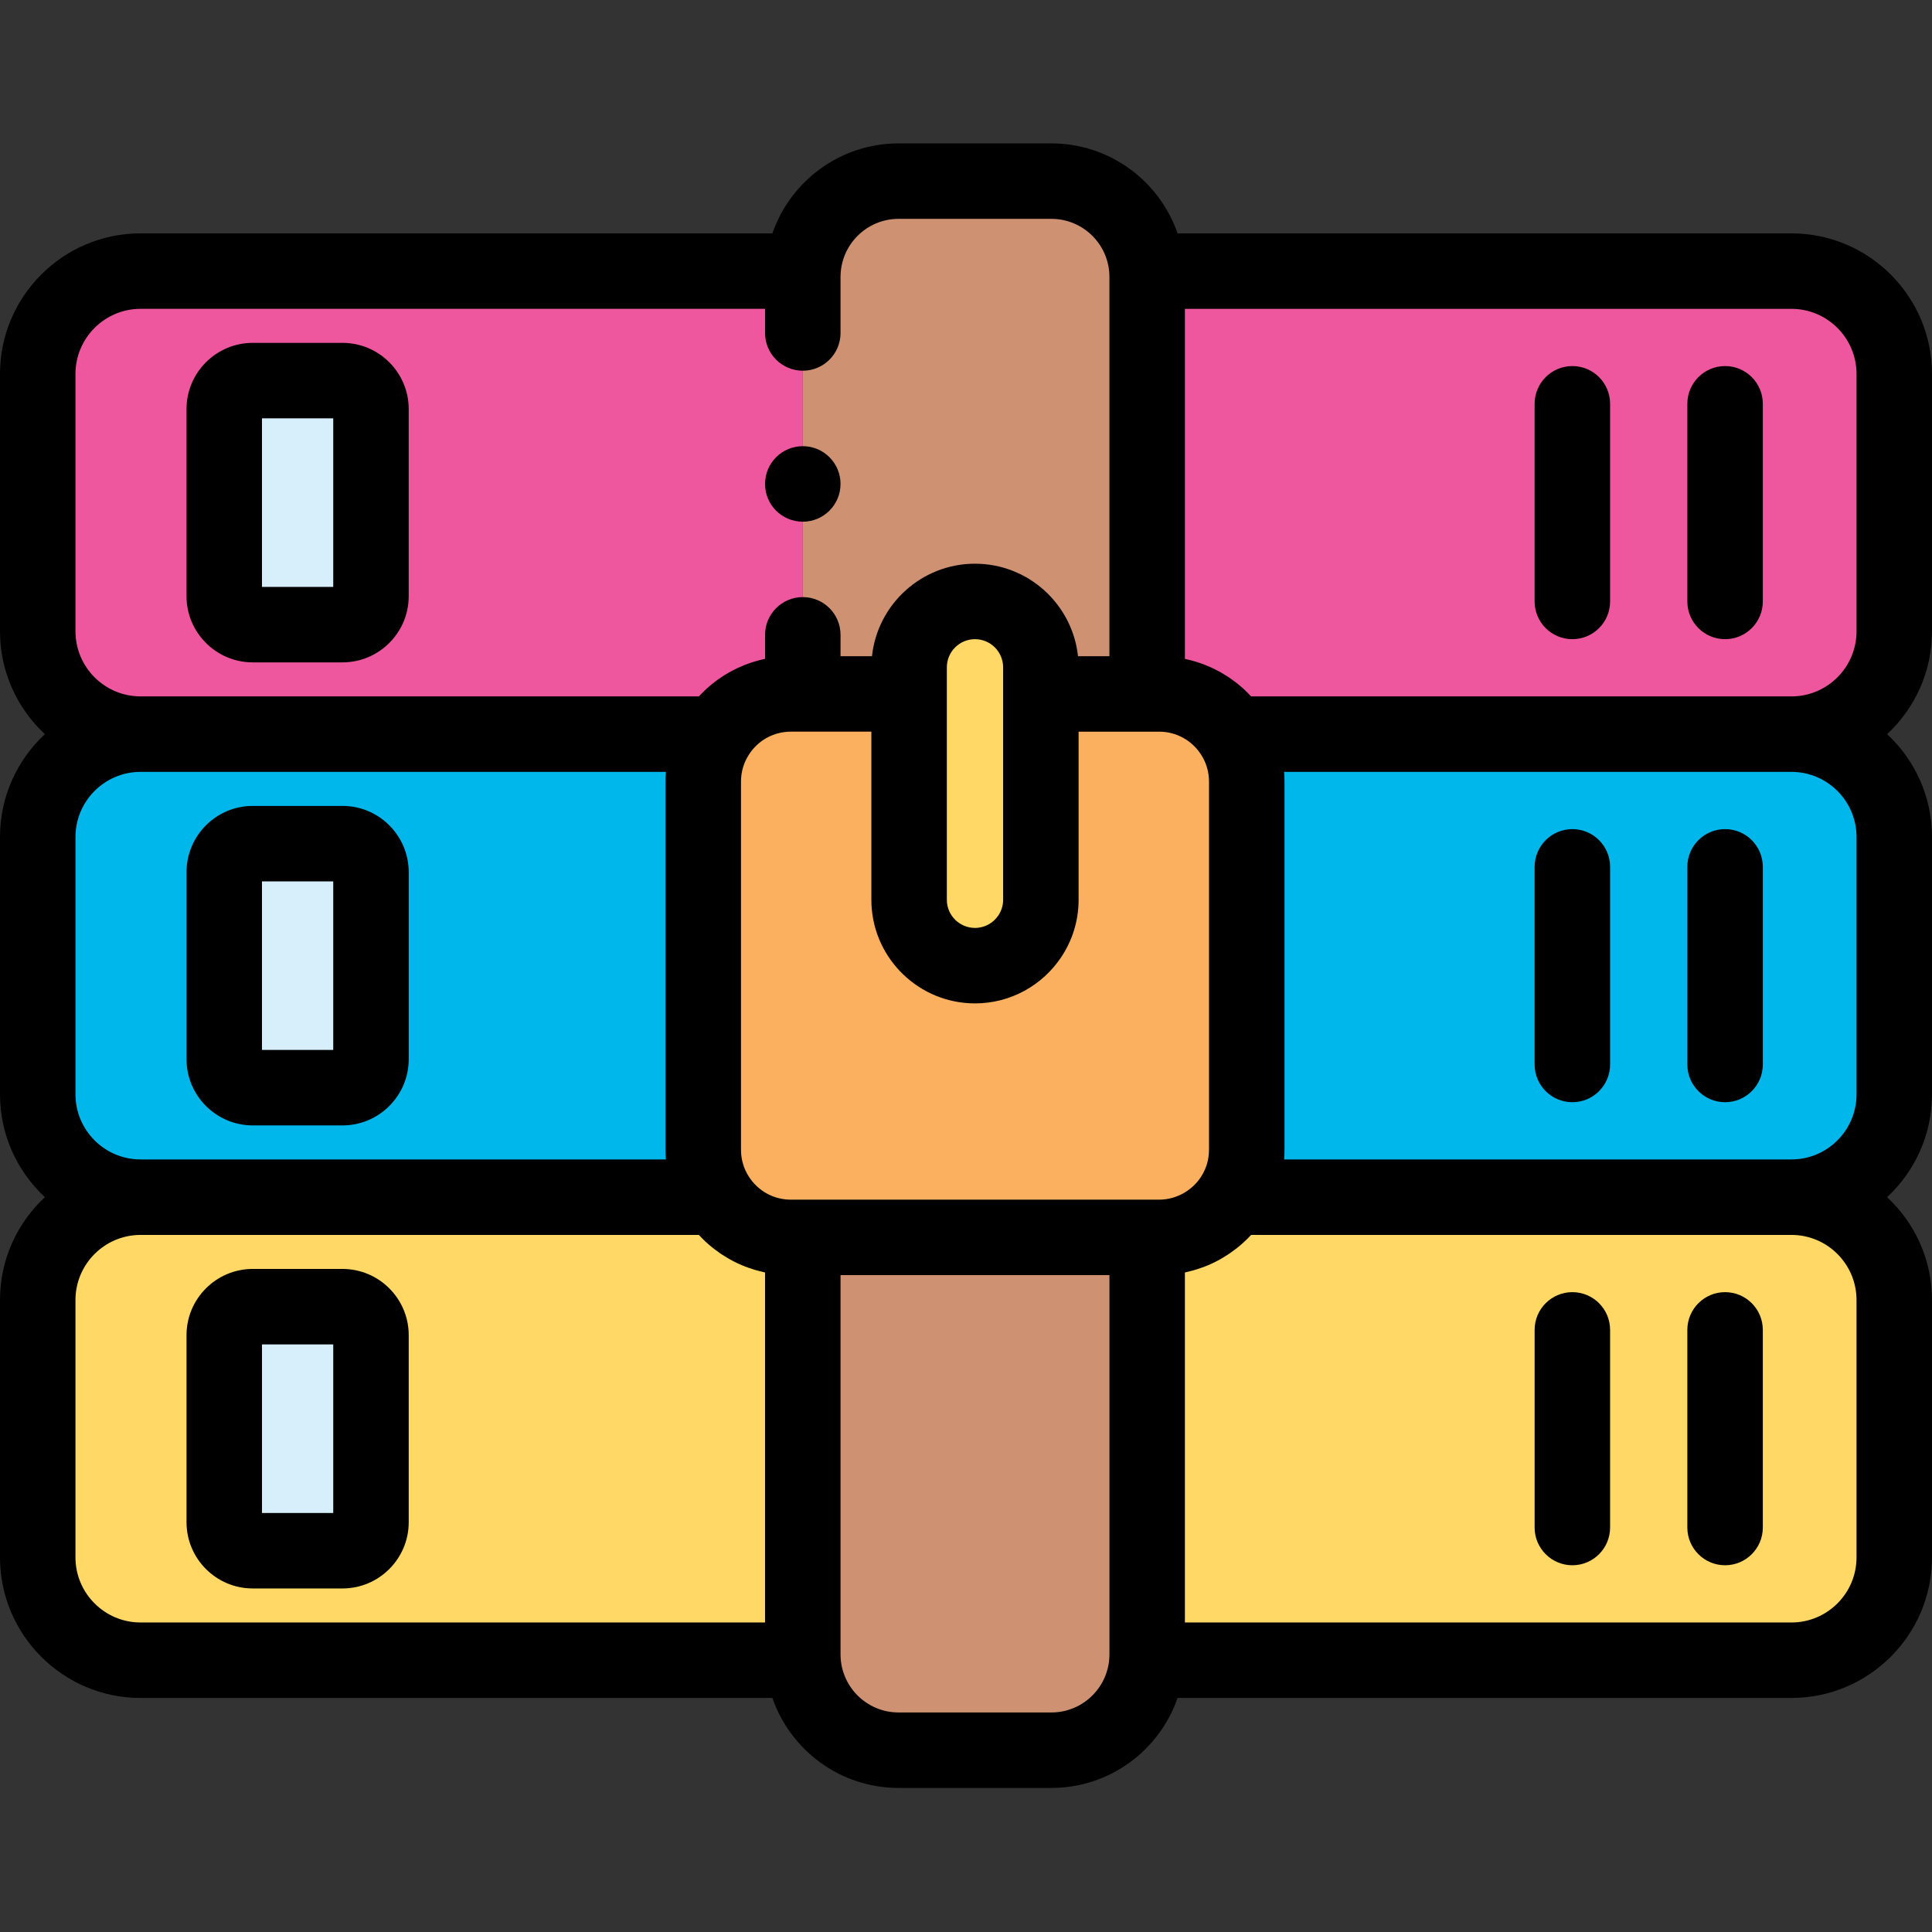 <svg height="512pt" viewBox="0 -38 512 512" width="512pt" xmlns="http://www.w3.org/2000/svg"><rect x="0" y="-38" width="512" height="512" fill="#333333" stroke="none"/><path d="m502 129.301v-68.203c0-15.051-12.199-27.254-27.254-27.254h-170.785c.027.508.051 1.02.051 1.539v110.512h3.172c8.195 0 15.391 4.25 19.52 10.66h148.043c15.055 0 27.254-12.203 27.254-27.254zm0 0" fill="#ee569e"/><path d="m209.578 145.895h3.172v-110.512c0-.52.02-1.031.051-1.539h-175.547c-15.055 0-27.254 12.203-27.254 27.254v68.203c0 15.051 12.199 27.254 27.254 27.254h152.805c4.129-6.41 11.324-10.66 19.52-10.66zm-118.82-18.359h-23.777c-4.172 0-7.551-3.379-7.551-7.551v-49.57c0-4.172 3.379-7.551 7.551-7.551h23.777c4.172 0 7.555 3.379 7.555 7.551v49.57c0 4.172-3.383 7.551-7.555 7.551zm0 0" fill="#ee569e"/><path d="m90.758 62.863h-23.777c-4.172 0-7.551 3.379-7.551 7.551v49.57c0 4.172 3.379 7.551 7.551 7.551h23.777c4.172 0 7.555-3.379 7.555-7.551v-49.57c0-4.172-3.383-7.551-7.555-7.551zm0 0" fill="#d6effb"/><path d="m186.367 266.715v-97.609c0-4.625 1.359-8.93 3.691-12.551h-152.805c-15.055 0-27.254 12.203-27.254 27.254v68.203c0 15.051 12.199 27.254 27.254 27.254h152.805c-2.332-3.621-3.691-7.926-3.691-12.551zm-88.055-24.02c0 4.168-3.383 7.551-7.555 7.551h-23.777c-4.172 0-7.551-3.383-7.551-7.551v-49.566c0-4.172 3.379-7.555 7.551-7.555h23.777c4.172 0 7.555 3.383 7.555 7.555zm0 0" fill="#00b7ec"/><path d="m330.395 169.105v97.609c0 4.625-1.359 8.93-3.691 12.551h148.043c15.051 0 27.254-12.203 27.254-27.254v-68.203c0-15.051-12.203-27.254-27.254-27.254h-148.043c2.332 3.621 3.691 7.926 3.691 12.551zm0 0" fill="#00b7ec"/><path d="m90.758 185.574h-23.777c-4.172 0-7.551 3.379-7.551 7.551v49.566c0 4.172 3.379 7.555 7.551 7.555h23.777c4.172 0 7.555-3.383 7.555-7.555v-49.566c0-4.172-3.383-7.551-7.555-7.551zm0 0" fill="#d6effb"/><path d="m212.75 289.926h-3.172c-8.195 0-15.391-4.25-19.52-10.66h-152.805c-15.055 0-27.254 12.203-27.254 27.25v68.207c0 15.051 12.199 27.254 27.254 27.254h175.547c-.027-.508-.051-1.023-.051-1.539zm-114.438 75.477c0 4.172-3.383 7.555-7.555 7.555h-23.777c-4.172 0-7.551-3.383-7.551-7.555v-49.566c0-4.172 3.379-7.555 7.551-7.555h23.777c4.172 0 7.555 3.383 7.555 7.555zm0 0" fill="#ffd866"/><path d="m307.184 289.926h-3.172v110.516c0 .516-.023 1.027-.051 1.535h170.785c15.051 0 27.254-12.203 27.254-27.254v-68.203c0-15.051-12.203-27.254-27.254-27.254h-148.043c-4.129 6.41-11.324 10.66-19.52 10.66zm0 0" fill="#ffd866"/><path d="m90.758 308.281h-23.777c-4.172 0-7.551 3.383-7.551 7.555v49.566c0 4.172 3.379 7.555 7.551 7.555h23.777c4.172 0 7.555-3.383 7.555-7.555v-49.566c0-4.172-3.383-7.555-7.555-7.555zm0 0" fill="#d6effb"/><path d="m212.75 145.895h28.172v-7.051c0-9.641 7.816-17.457 17.457-17.457 9.645 0 17.461 7.816 17.461 17.457v7.051h28.168v-110.512c0-.52-.02-1.031-.051-1.539-.793-13.301-11.828-23.844-25.328-23.844h-40.496c-13.504 0-24.535 10.543-25.332 23.844-.031.508-.051 1.02-.051 1.539zm0 0" fill="#ce9273"/><path d="m304.012 289.926h-91.258v110.516c0 .516.02 1.027.051 1.535.793 13.301 11.828 23.844 25.328 23.844h40.496c13.504 0 24.535-10.543 25.332-23.844.027-.508.051-1.02.051-1.535zm0 0" fill="#ce9273"/><path d="m275.84 200.453c0 9.641-7.816 17.457-17.457 17.457-9.645 0-17.461-7.816-17.461-17.457v-54.559h-31.344c-8.191 0-15.391 4.25-19.52 10.66-2.332 3.621-3.691 7.926-3.691 12.551v97.605c0 4.629 1.359 8.934 3.691 12.555 4.129 6.41 11.328 10.66 19.52 10.66h97.605c8.195 0 15.391-4.25 19.52-10.66 2.332-3.621 3.691-7.926 3.691-12.555v-97.605c0-4.625-1.359-8.934-3.691-12.551-4.129-6.41-11.324-10.66-19.52-10.66h-31.344zm0 0" fill="#fab05f"/><path d="m240.922 200.453c0 9.641 7.816 17.457 17.461 17.457 9.641 0 17.457-7.816 17.457-17.457v-61.609c0-9.641-7.816-17.457-17.457-17.457-9.645 0-17.461 7.816-17.461 17.457zm0 0" fill="#ffd866"/><path d="m457.164 59.012c-5.52 0-10 4.48-10 10v52.375c0 5.523 4.48 10 10 10 5.523 0 10-4.477 10-10v-52.375c0-5.523-4.477-10-10-10zm0 0"/><path d="m416.691 59.012c-5.52 0-10 4.48-10 10v52.375c0 5.523 4.48 10 10 10 5.523 0 10-4.477 10-10v-52.375c0-5.523-4.477-10-10-10zm0 0"/><path d="m66.98 137.535h23.777c9.68 0 17.555-7.875 17.555-17.551v-49.57c0-9.676-7.875-17.551-17.555-17.551h-23.777c-9.68 0-17.551 7.875-17.551 17.551v49.57c0 9.676 7.871 17.551 17.551 17.551zm2.449-64.672h18.883v44.672h-18.883zm0 0"/><path d="m66.98 260.246h23.777c9.68 0 17.555-7.875 17.555-17.555v-49.562c0-9.68-7.875-17.555-17.555-17.555h-23.777c-9.68 0-17.551 7.875-17.551 17.555v49.562c0 9.68 7.871 17.555 17.551 17.555zm2.449-64.672h18.883v44.672h-18.883zm0 0"/><path d="m457.164 181.723c-5.52 0-10 4.477-10 10v52.375c0 5.523 4.48 10 10 10 5.523 0 10-4.477 10-10v-52.375c0-5.523-4.477-10-10-10zm0 0"/><path d="m416.691 181.723c-5.52 0-10 4.477-10 10v52.375c0 5.523 4.48 10 10 10 5.523 0 10-4.477 10-10v-52.375c0-5.523-4.477-10-10-10zm0 0"/><path d="m90.758 298.281h-23.777c-9.68 0-17.551 7.875-17.551 17.555v49.566c0 9.68 7.875 17.555 17.551 17.555h23.777c9.68 0 17.555-7.875 17.555-17.555v-49.566c0-9.68-7.875-17.555-17.555-17.555zm-2.445 64.676h-18.883v-44.676h18.883zm0 0"/><path d="m457.164 304.434c-5.52 0-10 4.477-10 10v52.375c0 5.52 4.48 10 10 10 5.523 0 10-4.48 10-10v-52.375c0-5.523-4.477-10-10-10zm0 0"/><path d="m416.691 304.434c-5.52 0-10 4.477-10 10v52.375c0 5.52 4.48 10 10 10 5.523 0 10-4.48 10-10v-52.375c0-5.523-4.477-10-10-10zm0 0"/><path d="m212.75 100.258c5.523 0 10-4.492 10-10.016 0-5.523-4.477-10-10-10s-10 4.48-10 10v.027c0 5.52 4.48 9.988 10 9.988zm0 0"/><path d="m512 129.305v-68.207c0-20.539-16.711-37.254-37.254-37.254h-162.676c-4.797-13.859-17.969-23.844-33.441-23.844h-40.5c-15.469 0-28.645 9.984-33.438 23.844h-167.438c-20.543 0-37.254 16.711-37.254 37.254v68.207c0 10.75 4.582 20.441 11.891 27.25-7.309 6.805-11.891 16.504-11.891 27.254v68.203c0 10.75 4.586 20.445 11.895 27.25-7.309 6.809-11.895 16.504-11.895 27.254v68.207c0 20.539 16.711 37.254 37.254 37.254h167.438c4.793 13.859 17.969 23.844 33.438 23.844h40.5c15.473 0 28.645-9.984 33.441-23.844h162.676c20.543 0 37.254-16.715 37.254-37.254v-68.207c0-10.75-4.586-20.445-11.895-27.254 7.309-6.805 11.895-16.5 11.895-27.25v-68.203c0-10.75-4.582-20.449-11.891-27.254 7.309-6.809 11.891-16.5 11.891-27.25zm-204.82 150.617h-97.602c-4.516 0-8.668-2.27-11.121-6.094-1.367-2.109-2.086-4.57-2.086-7.117v-97.602c0-2.543.723-5.008 2.113-7.152 2.438-3.793 6.586-6.059 11.094-6.059h21.344v44.551c0 14.668 11.559 26.688 26.047 27.426.273.012.551.016.824.02.195.004.391.016.586.016 9.465 0 17.824-4.812 22.762-12.117 2.965-4.383 4.699-9.664 4.699-15.344v-44.551h21.34c4.512 0 8.664 2.27 11.121 6.082 1.371 2.121 2.098 4.586 2.098 7.129v97.602c0 .332-.012.66-.039.988-.16 2.184-.855 4.281-2.051 6.129-.004.008-.008.016-.012.02-1.125 1.742-2.617 3.145-4.324 4.172-2.02 1.215-4.348 1.902-6.793 1.902zm-41.34-79.469c0 1.539-.473 2.977-1.277 4.164-1.34 1.984-3.613 3.293-6.18 3.293-4.113 0-7.461-3.344-7.461-7.457v-61.605c0-4.113 3.348-7.461 7.461-7.461 4.109 0 7.457 3.348 7.457 7.461zm-245.84-71.148v-68.207c0-9.512 7.738-17.254 17.254-17.254h165.496v6.398c0 5.52 4.477 10 10 10s10-4.48 10-10v-14.832c0-.012 0-.02 0-.027 0-.035.004-.066.004-.098.051-8.438 6.926-15.285 15.375-15.285h40.5c8.48 0 15.379 6.898 15.379 15.379v100.52h-8.328c-1.477-13.758-13.152-24.512-27.301-24.512-14.145 0-25.824 10.754-27.297 24.512h-8.332v-5.66c0-5.52-4.477-10-10-10s-10 4.48-10 10v6.359c-.434.09-.859.195-1.285.305-.074.02-.148.031-.223.051-1.27.328-2.516.73-3.73 1.203-.156.062-.309.129-.465.191-.434.176-.859.355-1.281.551-.195.09-.387.18-.582.273-.383.184-.766.379-1.145.578-.195.105-.391.207-.586.312-.395.219-.785.453-1.172.691-.156.094-.316.184-.469.281-.527.332-1.039.68-1.547 1.039-.145.105-.285.219-.426.324-.363.27-.727.543-1.078.824-.191.156-.379.316-.566.477-.301.254-.598.512-.895.781-.184.168-.367.336-.547.508-.301.285-.598.582-.891.879-.152.156-.309.312-.457.473-.066.07-.137.141-.207.211h-147.949c-.016 0-.031 0-.051 0-9.488-.027-17.199-7.754-17.199-17.246zm17.254 37.25h139.215c-.004.023 0 .051-.004.078-.062.82-.094 1.648-.094 2.477v97.602c0 .828.031 1.656.094 2.477 0 .023 0 .047.004.074h-139.219c-9.512 0-17.25-7.738-17.25-17.25v-68.203c0-9.5 7.711-17.227 17.199-17.254zm-17.254 208.168v-68.203c0-9.516 7.738-17.254 17.254-17.254h147.941c.047.051.102.098.148.148.543.582 1.098 1.145 1.676 1.684.582.539 1.18 1.047 1.793 1.539.172.137.348.27.523.402.457.352.918.691 1.391 1.02.207.141.414.281.621.418.477.312.965.613 1.457.902.191.113.383.23.578.34.676.379 1.363.738 2.066 1.066.008.004.016.008.023.012.699.332 1.418.629 2.141.906.246.094.496.18.742.266.488.176.977.34 1.473.492.293.09.594.176.891.258.469.129.941.246 1.414.352.207.047.406.113.613.156v92.75h-165.492c-9.516 0-17.254-7.742-17.254-17.254zm258.629 41.098h-40.5c-8.449 0-15.324-6.848-15.375-15.285 0-.031 0-.062 0-.098v-100.516h71.258v100.52c-.004 8.48-6.902 15.379-15.383 15.379zm213.371-41.098c0 9.516-7.738 17.254-17.254 17.254h-160.734v-92.754c.215-.043.422-.109.637-.16.461-.102.918-.215 1.371-.34.309-.086.621-.176.93-.27.48-.145.953-.305 1.422-.473.262-.094.523-.184.781-.281.719-.277 1.434-.574 2.129-.898.031-.016.059-.031.086-.047.684-.32 1.352-.668 2.012-1.039.188-.105.375-.219.559-.328.508-.297 1.008-.602 1.496-.926.191-.125.379-.25.566-.383.512-.352 1.012-.719 1.504-1.102.133-.102.27-.203.402-.309 1.262-1.012 2.457-2.117 3.57-3.312.027-.031.059-.059.09-.09h143.184c9.512 0 17.25 7.738 17.25 17.25zm0-190.914v68.203c0 9.512-7.738 17.25-17.25 17.25h-134.445c0-.027 0-.055.004-.082.059-.82.094-1.645.094-2.469v-97.602c0-.828-.035-1.652-.094-2.473-.004-.027-.004-.055-.004-.082h134.445.051c9.488.027 17.199 7.758 17.199 17.254zm-17.25-37.258h-143.188c-.051-.055-.109-.105-.16-.156-.52-.559-1.051-1.098-1.605-1.613-.051-.047-.105-.094-.156-.145-.539-.496-1.098-.969-1.664-1.426-.215-.172-.434-.336-.652-.5-.402-.312-.812-.613-1.23-.902-.254-.176-.508-.344-.762-.512-.414-.27-.832-.527-1.254-.777-.254-.152-.508-.305-.766-.449-.531-.293-1.07-.57-1.613-.836-.238-.113-.477-.23-.719-.34-.59-.27-1.188-.523-1.793-.758-.297-.117-.602-.215-.902-.324-.434-.152-.867-.301-1.305-.434-.332-.102-.664-.199-.996-.289-.434-.117-.867-.227-1.305-.324-.227-.051-.445-.121-.672-.168v-92.754h160.738c9.516 0 17.254 7.742 17.254 17.254v68.207c0 9.492-7.711 17.219-17.199 17.25-.02-.004-.035-.004-.051-.004zm0 0"/></svg>